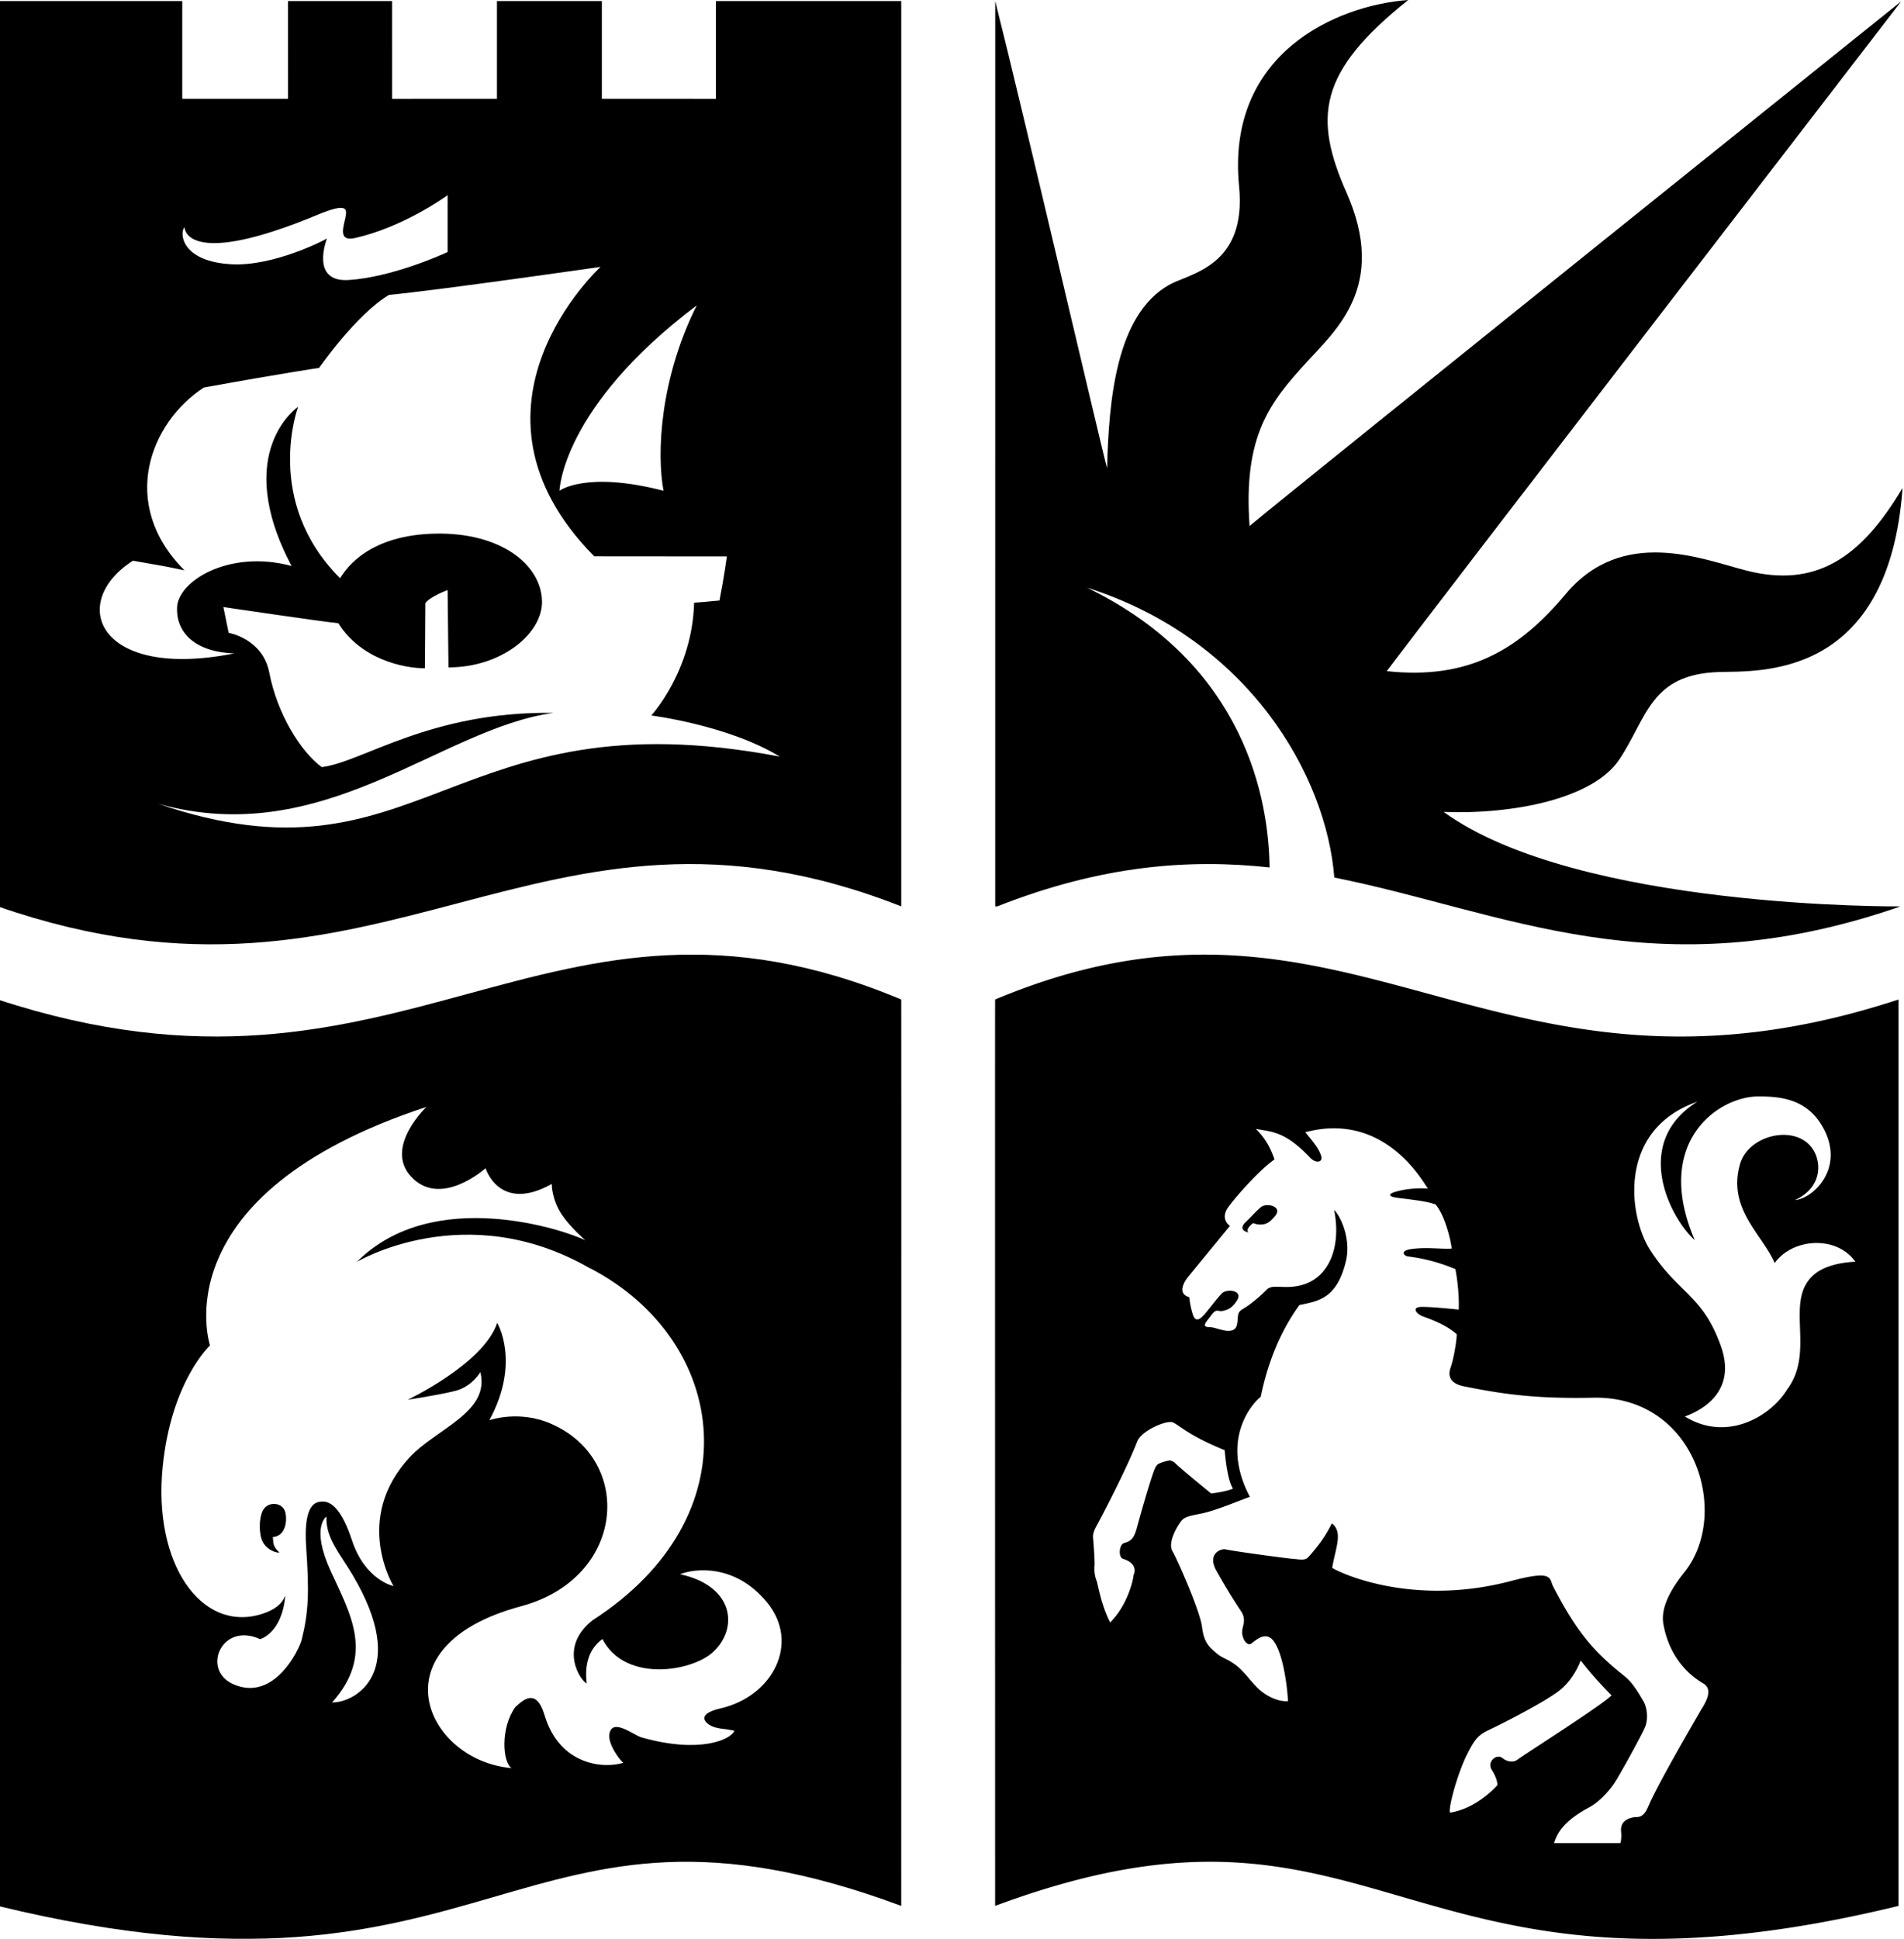 <svg
   width="709.851"
   height="722.591"
   viewBox="0 0 154.18 157.042"
   version="1.1"
   xmlns="http://www.w3.org/2000/svg">
  <defs
     id="defs8">
    <path
       id="a"
       d="M 48.832,0.694 V 58.3 H 0.303 V 0.694 Z" />
    <path
       id="c"
       d="M 0.815,0.958 H 74.333 V 77.445 H 0.815 Z" />
    <path
       id="e"
       d="M 0.06,76.447 V 0.046 h 73.141 v 76.4 z" />
    <path
       id="g"
       d="M 0.06,0.278 V 80 H 73.206 V 0.278 Z" />
  </defs>
  <path
     d="m 53.939,39.707 c -0.566,-3.046 -0.283,-9.066 2.692,-15.015 -10.979,8.287 -11.12,15.015 -11.12,15.015 0,0 2.125,-1.629 8.428,0 M 48.84,21.575 c 0,0 -13.316,1.913 -17.14,2.267 -2.639,1.558 -5.666,5.914 -5.666,5.914 0,0 -3.117,0.46 -9.349,1.594 -4.334,2.827 -6.942,9.419 -1.559,14.802 -1.7,-0.354 -1.7,-0.354 -4.179,-0.779 -5.312,3.4 -2.833,9.704 8.216,7.508 -3.116,-0.106 -4.675,-1.629 -4.639,-3.613 -0.071,-2.16 4.144,-4.851 9.279,-3.47 -4.888,-9.243 0.53,-12.891 0.53,-12.891 0,0 -2.867,7.632 3.401,13.882 0.566,-0.92 2.443,-3.505 7.72,-3.611 5.257,-0.106 8.56,2.476 8.64,5.453 0.071,2.621 -3.258,5.383 -7.578,5.383 l -0.071,-6.262 c 0,0 -1.407,0.507 -1.806,1.062 0.006,0.288 -0.035,5.271 -0.035,5.271 -1.701,0 -5.17,-0.708 -7.012,-3.648 -1.417,-0.141 -9.314,-1.31 -9.314,-1.31 l 0.425,2.089 c 0,0 2.763,0.461 3.293,3.223 0.643,3.342 2.55,6.41 4.25,7.65 3.293,-0.39 8.747,-4.533 18.77,-4.392 -9.208,1.275 -18.557,11.119 -32.015,7.366 21.39,7.296 23.586,-8.924 50.358,-3.824 -4.178,-2.55 -10.411,-3.329 -10.411,-3.329 0,0 3.328,-3.613 3.47,-9.137 0.425,-0.027 0.992,-0.071 2.055,-0.177 0.354,-1.771 0.601,-3.568 0.601,-3.568 0,0 -5.843,-0.009 -10.747,-0.009 C 36.392,32.943 48.84,21.575 48.84,21.575 M 18.951,21.363 c 3.364,0.176 7.453,-1.914 7.72,-2.09 0,0 -1.417,3.577 1.77,3.365 3.46,-0.231 7.443,-2.005 8.004,-2.266 v -4.605 c -0.308,0.227 -3.68,2.61 -7.507,3.471 -1.398,0.314 -0.921,-0.921 -0.78,-1.629 0.142,-0.708 0.237,-1.287 -2.266,-0.248 -10.235,4.25 -10.766,1.346 -10.766,0.991 -0.424,0.497 -0.245,2.796 3.825,3.011 M 73.201,0.046 V 73.371 C 43.701,61.755 31.412,84.279 0,73.371 V 0.046 h 14.945 v 7.915 h 8.571 L 23.515,0.046 h 8.429 l 0.001,7.916 8.498,-10e-4 V 0.046 h 8.5 v 7.915 l 9.242,10e-4 V 0.046 h 15.016"
     mask="url(#f)"
     id="path33"
     transform="translate(-0.224,0.042)" />
  <path
     d="M 23.046,71.217 C 22.979,65.826 21.149,54.807 8.252,48.555 c 13.096,4.16 19.395,15.225 20.039,23.48 13.749,2.74 25.95,9.21 45.762,2.379 l 0.068,-0.043 c 0,0 -26.07,0.237 -36.972,-7.65 5.63,0.213 12.112,-1.062 14.236,-4.25 2.264,-3.395 2.498,-6.902 8.075,-7.082 3.133,-0.101 13.759,0.692 14.873,-14.91 -3.4,5.738 -7.082,8.11 -12.643,6.694 -3.55,-0.905 -10.03,-3.621 -14.661,1.912 -3.824,4.568 -7.931,6.94 -14.484,6.233 2.622,-3.541 41.683,-54.254 41.683,-54.254 0,0 -50.04,40.16 -52.802,42.497 C 20.895,36.23 23.09,33.539 26.029,30.316 28.434,27.68 32.615,24.109 29.287,16.575 26.596,10.484 26.95,6.8 34.28,0.958 28.436,1.383 19.519,5.313 20.574,16.044 c 0.638,6.48 -3.953,7.04 -5.631,7.968 C 10.588,26.42 10.02,33.432 9.879,38.886 9.385,37.115 3.047,9.863 0.816,1.045 0.814,1.05 0.815,74.37 0.815,74.37 H 0.983 C 9.475,71.025 16.54,70.514 23.046,71.216"
     mask="url(#d)"
     id="path22"
     transform="translate(79.776,-0.958)" />
  <path
     d="m 101.352,99.824 c 0,0 -0.35,-0.174 0.316,-0.729 0.082,-0.069 0.21,0.083 0.597,0.087 0.521,0.007 0.794,-0.173 1.226,-0.693 0.654,-0.79 -0.709,-1.095 -1.15,-0.714 -0.487,0.414 -0.835,0.847 -1.25,1.227 0,0 -0.7,0.622 0.261,0.822 z m 25.252,37.041 c -1.168,0.955 -4.78,2.778 -5.684,3.203 -0.902,0.426 -1.192,0.683 -1.858,2.002 -0.815,1.612 -1.594,4.535 -1.382,4.744 2.231,-0.352 3.825,-2.229 3.825,-2.229 0,0 0.035,-0.46 -0.46,-1.242 -0.41,-0.644 0.39,-1.343 0.885,-0.937 0.377,0.31 0.903,0.373 1.222,0.105 0.318,-0.265 7.277,-4.69 7.596,-5.206 a 30.263,30.263 0 0 1 -2.497,-2.813 c 0,0 -0.478,1.416 -1.647,2.373 z M 99.407,117.458 c -2.975,-1.207 -3.64,-2.01 -4.197,-2.25 -0.496,-0.21 -2.544,0.66 -2.886,1.54 -0.92,2.373 -2.974,6.25 -3.275,6.8 -0.163,0.295 -0.337,0.638 -0.302,1.028 0.036,0.388 0.151,1.912 0.116,2.265 -0.036,0.356 0.017,0.817 0.158,1.17 0.142,0.354 0.33,1.875 1.107,3.4 1.736,-1.736 1.99,-4.296 1.877,-3.79 -0.003,0.013 0.55,-0.937 -0.832,-1.364 -0.393,-0.12 -0.335,-1.144 0.088,-1.275 0.514,-0.158 0.78,-0.302 1.028,-1.22 0.248,-0.923 1.182,-4.23 1.487,-4.87 0.047,-0.098 0.133,-0.264 0.305,-0.344 a 3.42,3.42 0 0 1 0.847,-0.252 c 0.13,-0.02 0.38,0.121 0.455,0.198 0.472,0.477 2.926,2.468 2.926,2.468 0,0 1.098,-0.105 1.771,-0.388 -0.426,-0.674 -0.602,-2.304 -0.673,-3.116 z m -3.002,-13.99 c 0,0 -1.036,1.276 0.133,1.595 0.027,0.37 0.173,1.103 0.32,1.487 0.194,0.513 0.53,0.345 0.902,-0.08 0.372,-0.425 0.97,-1.232 1.408,-1.7 0.398,-0.424 1.785,-0.272 1.222,0.583 -0.372,0.567 -0.664,0.72 -1.142,0.825 -0.378,0.083 -0.492,-0.24 -0.903,0.32 -0.433,0.586 -0.896,0.996 -0.133,0.996 0.398,0 1.155,0.371 1.66,0.29 0.475,-0.074 0.528,-0.384 0.58,-0.81 0.052,-0.442 -0.034,-0.699 0.461,-0.973 0.636,-0.356 1.575,-1.204 1.86,-1.505 0.324,-0.346 0.742,-0.266 1.167,-0.266 0.425,0 2.478,0.248 3.701,-1.585 0.861,-1.292 0.956,-3.053 0.637,-4.647 0.584,0.584 1.37,2.421 0.956,4.142 -0.736,3.067 -2.245,3.238 -3.772,3.56 -0.637,0.901 -2.266,3.221 -3.133,7.437 -0.372,0.247 -3.453,3.222 -0.877,8.103 -0.664,0.218 -2.622,1.056 -3.78,1.315 -0.779,0.18 -1.43,0.22 -1.744,0.595 -0.354,0.424 -1.169,1.807 -0.744,2.495 0.301,0.491 2.231,4.808 2.39,6.138 0.16,1.326 0.64,1.642 1.115,2.072 0.532,0.477 0.877,0.45 1.621,1.01 0.752,0.562 1.377,1.578 2.072,2.123 0.743,0.584 1.576,0.85 2.16,0.795 -0.142,-2.158 -0.603,-4.283 -1.275,-4.99 -0.699,-0.738 -1.576,0.316 -1.788,0.371 -0.212,0.052 -0.509,-0.153 -0.638,-0.745 -0.133,-0.612 0.426,-1.116 -0.106,-1.912 a 49.673,49.673 0 0 1 -2.046,-3.375 c -0.69,-1.35 0.482,-1.713 0.771,-1.644 0.691,0.157 4.834,0.717 5.471,0.77 0.637,0.051 0.99,0.16 1.276,-0.162 0.876,-0.98 1.38,-1.698 1.885,-2.709 0.93,0.693 0.292,2.021 0.027,3.595 0.265,0.232 6.268,3.26 14.52,1.064 3.445,-0.916 3.053,-0.194 3.381,0.442 2.001,3.88 3.418,5.38 5.791,7.278 0.708,0.567 1.203,1.487 1.522,2.017 0.32,0.533 0.4,1.478 0.142,2.092 -0.319,0.76 -2.162,4.066 -2.479,4.531 -0.602,0.886 -1.388,1.63 -2.055,1.983 -2.089,1.116 -2.61,2.118 -2.84,2.898 h 5.364 c 0,0 0.125,-0.28 0.062,-0.95 -0.089,-0.937 0.761,-1.095 1.027,-1.15 0.265,-0.053 0.744,0.158 1.168,-0.85 0.8,-1.898 3.914,-7.189 4.18,-7.668 0.265,-0.478 1.238,-1.755 0.283,-2.319 -1.807,-1.06 -2.867,-2.808 -3.223,-4.765 -0.142,-0.778 -0.057,-2.06 1.7,-4.248 3.754,-4.673 0.956,-14.306 -7.4,-14.129 -4.74,0.1 -7.378,-0.304 -10.466,-0.92 -1.129,-0.229 -1.322,-0.835 -1.08,-1.526 0.248,-0.707 0.487,-2.114 0.495,-2.69 -0.814,-0.743 -2.053,-1.203 -2.656,-1.415 -0.648,-0.229 -0.974,-0.746 -0.318,-0.797 0.655,-0.054 3.134,0.212 3.134,0.212 0,0 0.088,-1.328 -0.266,-3.276 a 14.29,14.29 0 0 0 -3.824,-1.028 c -0.373,-0.046 -0.7,-0.465 0.247,-0.6 1.24,-0.177 2.373,0.017 3.26,-0.037 0.052,-0.105 -0.426,-2.584 -1.303,-3.585 -0.61,-0.185 -0.934,-0.27 -3.054,-0.522 -0.744,-0.089 -0.78,-0.302 -0.284,-0.463 0.577,-0.182 1.532,-0.369 2.728,-0.292 -0.46,-0.635 -3.542,-6.257 -9.934,-4.565 0.716,0.875 1.062,1.282 1.274,1.885 0.191,0.54 -0.379,0.711 -0.902,0.161 -2.019,-2.127 -3.082,-2.074 -4.383,-2.314 0.85,0.825 1.222,1.65 1.514,2.471 -1.46,1.036 -3.532,3.506 -3.825,3.984 -0.556,0.91 0.213,1.4 0.213,1.4 z m 41.301,-14.235 c -6.533,2.283 -5.57,9.326 -3.806,12.041 2.302,3.541 4.25,3.612 5.72,7.772 1.145,3.246 -0.904,4.94 -2.923,5.684 3.453,2.127 7.012,-0.07 8.287,-2.195 2.348,-3.129 -0.312,-7.193 2.196,-9.314 0.671,-0.567 1.806,-0.956 3.33,-1.027 -1.525,-2.16 -5.1,-1.912 -6.535,0.107 -1.009,-2.338 -3.843,-4.382 -2.815,-8.004 0.673,-2.373 4.426,-3.258 5.842,-1.31 0.775,1.065 0.886,3.151 -1.38,4.214 1.416,-0.106 4.107,-2.55 2.266,-5.878 -1.293,-2.339 -3.47,-2.517 -5.24,-2.517 -3.224,0 -8.57,3.686 -5.153,11.635 -1.966,-1.752 -5.153,-7.862 0.211,-11.208 z m 16.301,-8.277 v 73.413 c -40.583,9.881 -41.754,-11.687 -73.2,0 0.003,0.953 -0.014,-73.42 0,-73.413 28.897,-12.112 40.16,10.836 73.2,0 z"
     id="path37"
     transform="translate(-0.224)" />
  <path
     d="m 26.629,45.795 c 0,0 -1.284,0.838 0.325,4.368 1.607,3.526 3.604,6.81 0.129,10.685 1.97,0.024 6.27,-2.574 1.669,-10.318 -1.058,-1.783 -2.2,-3.018 -2.123,-4.735 z m -4.353,1.663 c 1.064,-0.073 1.199,-1.375 1.006,-2.06 -0.227,-0.81 -1.577,-0.91 -1.902,0.12 -0.322,1.02 -0.041,2.01 -0.041,2.01 0.267,0.982 1.373,1.263 1.468,1.164 -0.614,-0.551 -0.448,-0.867 -0.531,-1.234 z m 1.023,4.687 c -0.257,3.117 -2.045,3.576 -2.045,3.576 -3.12,-1.433 -4.794,2.494 -2.175,3.65 3.318,1.467 5.349,-2.822 5.546,-3.615 0.559,-2.248 0.612,-3.838 0.36,-7.488 -0.212,-3.111 0.556,-3.582 1.068,-3.666 0.51,-0.088 1.578,-0.13 2.643,3.113 1.067,3.24 3.367,3.709 3.367,3.709 0,0 -3.331,-5.42 1.302,-10.424 2.154,-2.326 6.547,-3.648 5.734,-6.906 0,0 -0.68,1.168 -2.002,1.51 -1.322,0.34 -3.881,0.725 -3.881,0.725 0,0 6.142,-2.901 7.25,-6.226 0,0 1.919,3.198 -0.64,7.888 0,0 2.437,-0.871 5.059,0.312 6.683,2.963 5.974,12.48 -2.483,14.752 -12.035,3.229 -7.665,12.539 -0.773,13.11 -0.74,-0.47 -0.907,-3.276 0.303,-4.944 0.605,-0.537 1.685,-1.623 2.37,0.66 1.21,4.034 4.742,4.362 6.38,3.858 -0.43,-0.364 -1.235,-1.59 -1.135,-2.297 0.202,-1.412 1.966,0.055 2.607,0.236 4.74,1.346 7.26,0.17 7.53,-0.54 -1.058,-0.218 -0.873,-0.097 -1.546,-0.266 -0.626,-0.16 -1.843,-1.024 0.438,-1.547 4.186,-0.96 6.489,-5.28 3.732,-8.606 -2.632,-3.18 -5.95,-2.693 -7.027,-2.256 4.539,0.978 4.767,4.63 2.454,6.49 -2.017,1.514 -7.027,2.118 -8.742,-1.244 -1.084,0.784 -1.463,2.036 -1.277,3.598 -0.455,-0.17 -2.355,-2.873 0.469,-5.11 13.096,-8.443 10.983,-22.631 -0.101,-28.47 l -0.137,-0.06 C 37.892,19.891 29.095,25.163 29.095,25.163 c 6.217,-6.227 16.96,-2.523 18.506,-1.75 0,0 -1.236,-1.075 -1.894,-2.062 -0.852,-1.277 -0.82,-2.498 -0.82,-2.498 -4.264,2.38 -5.365,-1.277 -5.365,-1.277 0,0 -3.693,3.329 -6.09,0.622 -2.096,-2.37 1.297,-5.583 1.297,-5.583 -21.634,7.1 -17.534,19.317 -17.534,19.317 0,0 -3.133,2.877 -3.834,9.813 -0.797,7.877 3.127,13.478 8.03,11.939 1.123,-0.351 1.68,-0.887 1.897,-1.478 l 0.01,-0.061 z M 73.202,3.914 c 0.012,-0.007 -0.005,74.366 0,73.413 -31.45,-11.686 -32.618,9.88 -73.202,0 V 3.914 c 33.04,10.836 44.303,-12.112 73.202,0 z"
     mask="url(#h)"
     id="path42"
     transform="translate(-0.224,77.042)" />
</svg>
